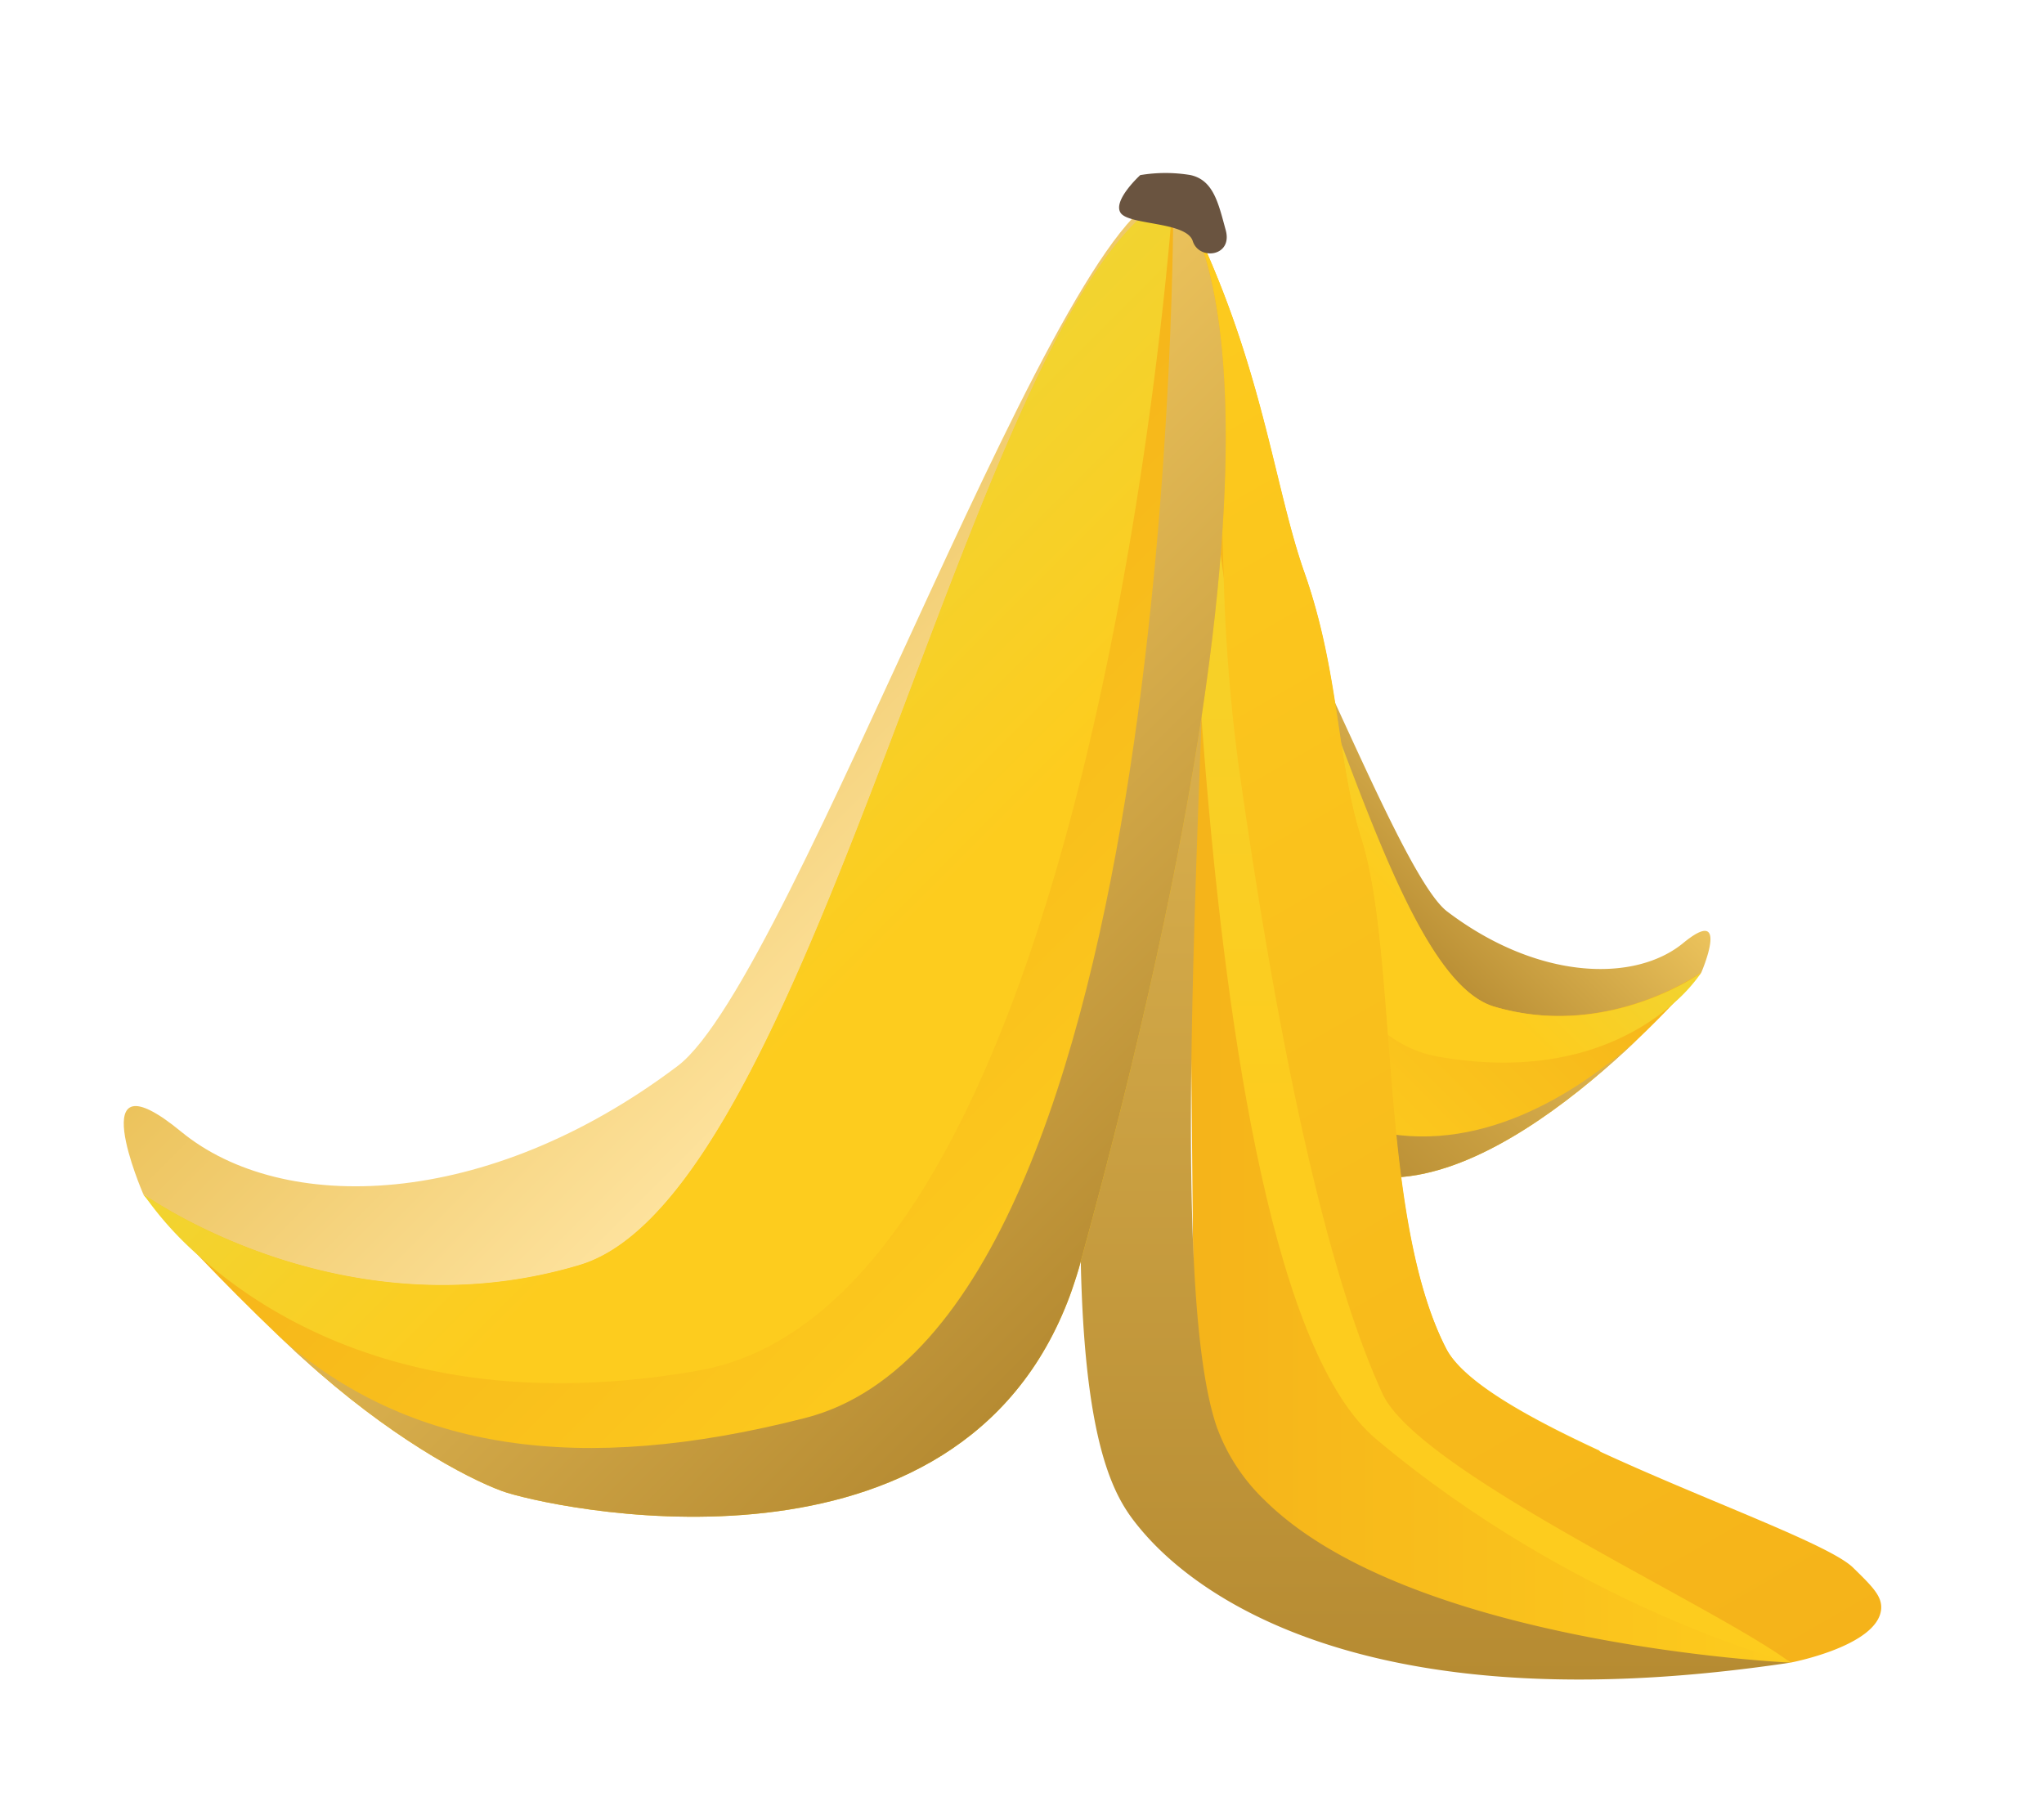 <svg id="Laag_1" data-name="Laag 1" xmlns="http://www.w3.org/2000/svg" xmlns:xlink="http://www.w3.org/1999/xlink" viewBox="0 0 259.93 228.55"><defs><style>.cls-1{fill:url(#Naamloos_verloop_622);}.cls-2{fill:url(#Naamloos_verloop_614);}.cls-3{fill:url(#Naamloos_verloop_622-2);}.cls-4{fill:url(#Naamloos_verloop_616);}.cls-5{fill:url(#Naamloos_verloop_614-2);}.cls-6{fill:url(#Naamloos_verloop_622-3);}.cls-7{fill:url(#Naamloos_verloop_616-2);}.cls-8{fill:url(#Naamloos_verloop_614-3);}.cls-9{fill:url(#Naamloos_verloop_624);}.cls-10{fill:url(#Naamloos_verloop_614-4);}.cls-11{fill:url(#Naamloos_verloop_622-4);}.cls-12{fill:url(#Naamloos_verloop_616-3);}.cls-13{fill:#6a5440;}</style><linearGradient id="Naamloos_verloop_622" x1="-731.03" y1="90.04" x2="-710.03" y2="111.03" gradientTransform="matrix(-1, 0, 0, 1, -542.28, 0)" gradientUnits="userSpaceOnUse"><stop offset="0" stop-color="#ecc35c"/><stop offset="1" stop-color="#b68b32"/></linearGradient><linearGradient id="Naamloos_verloop_614" x1="-728.16" y1="93.1" x2="-691.82" y2="129.45" gradientTransform="matrix(-1, 0, 0, 1, -542.28, 0)" gradientUnits="userSpaceOnUse"><stop offset="0" stop-color="#f5b31a"/><stop offset="1" stop-color="#fdcc1e"/></linearGradient><linearGradient id="Naamloos_verloop_622-2" x1="-727.17" y1="94.07" x2="-691.81" y2="129.43" xlink:href="#Naamloos_verloop_622"/><linearGradient id="Naamloos_verloop_616" x1="-728.12" y1="93.16" x2="-704.05" y2="117.23" gradientTransform="matrix(-1, 0, 0, 1, -542.28, 0)" gradientUnits="userSpaceOnUse"><stop offset="0" stop-color="#f1d431"/><stop offset="0.63" stop-color="#fdcc1e"/></linearGradient><linearGradient id="Naamloos_verloop_614-2" x1="150.48" y1="118.77" x2="227.7" y2="118.77" gradientTransform="matrix(1, 0, 0, 1, 0, 0)" xlink:href="#Naamloos_verloop_614"/><linearGradient id="Naamloos_verloop_622-3" x1="182.54" y1="25.57" x2="182.54" y2="213.59" gradientTransform="matrix(1, 0, 0, 1, 0, 0)" xlink:href="#Naamloos_verloop_622"/><linearGradient id="Naamloos_verloop_616-2" x1="189.09" y1="25.56" x2="189.09" y2="211.44" gradientTransform="matrix(1, 0, 0, 1, 0, 0)" xlink:href="#Naamloos_verloop_616"/><linearGradient id="Naamloos_verloop_614-3" x1="227.72" y1="213.3" x2="127.14" y2="39.08" gradientTransform="matrix(1, 0, 0, 1, 0, 0)" xlink:href="#Naamloos_verloop_614"/><linearGradient id="Naamloos_verloop_624" x1="76.37" y1="80.94" x2="120.61" y2="125.17" gradientUnits="userSpaceOnUse"><stop offset="0" stop-color="#ecc35c"/><stop offset="1" stop-color="#ffe5a3"/></linearGradient><linearGradient id="Naamloos_verloop_614-4" x1="82.39" y1="87.41" x2="150.64" y2="155.67" gradientTransform="matrix(1, 0, 0, 1, 0, 0)" xlink:href="#Naamloos_verloop_614"/><linearGradient id="Naamloos_verloop_622-4" x1="84.48" y1="89.45" x2="150.67" y2="155.64" gradientTransform="matrix(1, 0, 0, 1, 0, 0)" xlink:href="#Naamloos_verloop_622"/><linearGradient id="Naamloos_verloop_616-3" x1="82.49" y1="87.52" x2="133.2" y2="138.24" gradientTransform="matrix(1, 0, 0, 1, 0, 0)" xlink:href="#Naamloos_verloop_616"/></defs><path class="cls-1" d="M154.17,63.36s20.68,66.45,36.29,67.54a39.55,39.55,0,0,0,25.89-7.22s3.79-8.76-2.3-3.75-18.37,4.81-30-4C177.06,110.65,160.48,62.58,154.17,63.36Z"/><path class="cls-2" d="M156.93,129.16c10,36.24,37.34,16.31,51.19,3.13,1.84-1.75,3.44-3.37,4.73-4.74h0c2-2.1,3.22-3.56,3.48-3.85h0l0,0h0l-.06,0c-.92.64-12.47,8.44-26.34,4.29-14.45-4.33-23.85-58.93-35.83-64.59C154.17,63.36,141.3,72.39,156.93,129.16Z"/><path class="cls-3" d="M156.93,129.16c10,36.24,37.34,16.31,51.19,3.13-7.81,6.91-20.32,14.88-33.92,11.39-22.61-5.8-20-80.32-20-80.32S141.3,72.39,156.93,129.16Z"/><path class="cls-4" d="M154.17,63.36s4.45,66.69,28.62,71c15.92,2.83,25.43-2.69,30.06-6.79h0a20.73,20.73,0,0,0,3.48-3.85h0v0c-.92.64-12.47,8.44-26.34,4.29C175.55,123.62,166.15,69,154.17,63.36Z"/><path class="cls-5" d="M227.7,211.44c-2.5.09-48.34,5-68-16.76-2.46-2.72-6-4.58-7.55-8.07-1.46-3.3,0-12.41-.34-17.21l-.1-10.94-.22-23.7-.85-90.57-.17-18.62.74.52a10.27,10.27,0,0,1,1.57,4.48c7.92,17.44,9.38,31.72,13.05,42.14,4.49,12.73,4.11,24,7.24,33.87,4.69,14.9,2.11,48,10.81,64.88,2.16,4.2,10.28,8.74,19.49,13a154.6,154.6,0,0,0,24,26.71,3.39,3.39,0,0,0,.27.23h0Z"/><path class="cls-6" d="M227.7,211.44c-60,9-79.32-12.85-83-17.39-4.61-5.69-12.83-19-1.86-112.89,2.76-23.53,5.63-42.8,7.65-55.59a1.63,1.63,0,0,1,.74.52,10.4,10.4,0,0,1,1.57,4.48,77.55,77.55,0,0,1,.91,9.88c.06,1.47.1,3,.14,4.66,0,3.18,0,6.65,0,10.36-.25,22.24-2,53.1-2.34,79.29-.12,8.55-.07,16.61.22,23.7.41,10,1.33,18.13,3,23a24.46,24.46,0,0,0,6.07,9.3C179.45,209.27,227.7,211.44,227.7,211.44Z"/><path class="cls-7" d="M150.48,25.56s-1,136,24.49,157.43,52.73,28.45,52.73,28.45-25.19-21.22-41-35.53C159.31,151.07,150.48,25.56,150.48,25.56Z"/><path class="cls-8" d="M239.22,204.66c-.46,4.69-11.52,6.78-11.52,6.78h0c-9.43-7.12-47.28-24.23-51.88-34.18-9.14-19.81-15.25-58.26-18.33-80.05a227.15,227.15,0,0,1-1.88-24c-.37-11-.35-20.66-1.75-28-2.09-10.91-3.15-18.09-3.32-19.34a1.05,1.05,0,0,1,0-.18c.79,1.69,1.55,3.35,2.3,5,7.92,17.44,9.38,31.72,13.05,42.14,4.49,12.73,4.11,24,7.24,33.87,4.69,14.9,2.11,48,10.81,64.88,2.16,4.2,10.28,8.74,19.49,13,13.47,6.24,29.29,11.86,32.24,14.8C238.1,201.76,239.37,203,239.22,204.66Z"/><path class="cls-9" d="M149.21,24.73s-43.57,140-76.45,142.3S18.2,151.81,18.2,151.81s-8-18.44,4.84-7.89S61.76,154,86.18,135.56C101,124.36,135.91,23.09,149.21,24.73Z"/><path class="cls-10" d="M137.38,160.63c-.11.41-.22.82-.35,1.22-.06.21-.13.41-.19.61s-.17.54-.26.79c-.36,1.11-.76,2.18-1.19,3.21-15.24,36.72-66.24,25.1-71.53,23.17-4.64-1.7-14.5-7-25.26-16.81-.49-.44-1-.88-1.45-1.34l-.36-.33L35.54,170c-3.87-3.69-7.25-7.12-10-10l0,0c-4.17-4.41-6.79-7.49-7.34-8.11v0l-.07-.08h0v0l.11.09c1.94,1.34,26.29,17.76,55.49,9,30.45-9.12,50.27-124.16,75.5-136.08l.07.06C150.62,26,169.17,45.22,137.38,160.63Z"/><path class="cls-11" d="M137.38,160.63c-.11.41-.22.82-.35,1.22-.06.21-.13.41-.19.61s-.17.54-.26.79c-.36,1.11-.76,2.18-1.19,3.21-15.24,36.72-66.24,25.1-71.53,23.17-4.64-1.7-14.5-7-25.26-16.81-.49-.44-1-.88-1.45-1.34l-.36-.33L35.54,170c16.45,14.54,38.23,17.67,66.89,10.32,47.63-12.24,46.78-155.56,46.78-155.56l.07.06C150.62,26,169.17,45.22,137.38,160.63Z"/><path class="cls-12" d="M149.21,24.73s-9.37,140.5-60.3,149.55c-33.54,5.95-53.57-5.67-63.33-14.31l0,0a43.26,43.26,0,0,1-7.34-8.11v0l0,0c1.94,1.34,26.29,17.76,55.5,9C104.16,151.69,124,36.65,149.21,24.73Z"/><path class="cls-13" d="M145,22.27s-3.57,3.26-2.48,4.82,8.38,1.08,9.16,3.57,5.12,2,4.19-1.4-1.55-6.37-4.5-7A19.33,19.33,0,0,0,145,22.27Z"/></svg>